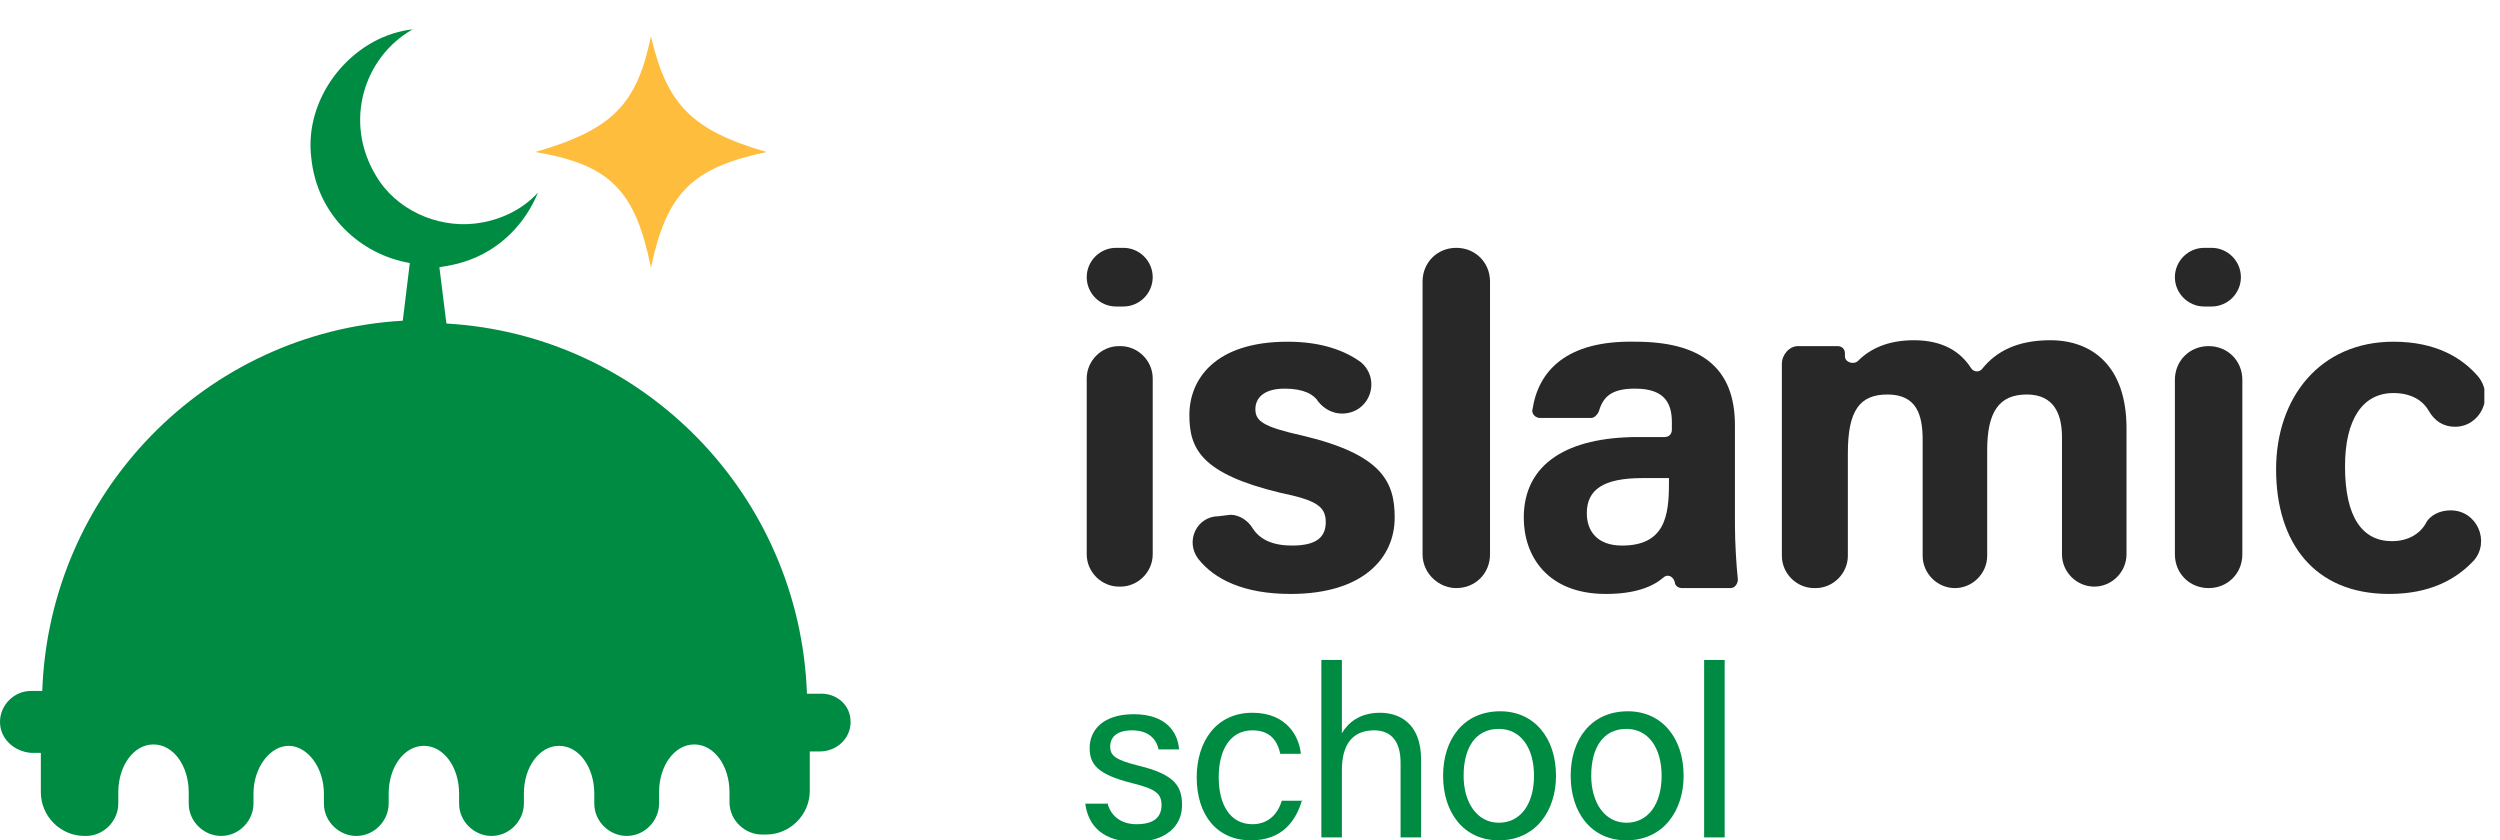 <svg width="119" height="40" viewBox="0 0 119 40" fill="none" xmlns="http://www.w3.org/2000/svg">
<g clip-path="url(#clip0)">
<path d="M40.489 34.363C40.489 35.167 39.818 35.77 39.014 35.77H38.545V37.646C38.545 38.785 37.606 39.724 36.467 39.724H36.266C35.461 39.724 34.724 39.053 34.724 38.182V37.713C34.724 36.44 33.986 35.435 33.048 35.435C32.109 35.435 31.372 36.44 31.372 37.713V38.249C31.372 39.053 30.702 39.791 29.83 39.791C29.026 39.791 28.288 39.12 28.288 38.249V37.78C28.288 36.507 27.551 35.502 26.613 35.502C25.674 35.502 24.937 36.507 24.937 37.78V38.249C24.937 39.053 24.266 39.791 23.395 39.791C22.59 39.791 21.853 39.12 21.853 38.249V37.78C21.853 36.507 21.116 35.502 20.177 35.502C19.239 35.502 18.501 36.507 18.501 37.78V38.249C18.501 39.053 17.831 39.791 16.96 39.791C16.155 39.791 15.418 39.12 15.418 38.249V37.78C15.418 36.507 14.614 35.502 13.742 35.502C12.871 35.502 12.066 36.507 12.066 37.78V38.249C12.066 39.053 11.396 39.791 10.524 39.791C9.72 39.791 8.983 39.12 8.983 38.249V37.713C8.983 36.44 8.245 35.435 7.307 35.435C6.368 35.435 5.631 36.44 5.631 37.713V38.249C5.631 39.053 4.961 39.791 4.089 39.791H4.022C2.882 39.791 1.944 38.852 1.944 37.713V35.837H1.475C0.67 35.77 0 35.167 0 34.363C0 33.559 0.67 32.889 1.475 32.889H2.011C2.346 23.441 9.787 15.802 19.172 15.266L19.507 12.519C17.161 12.117 15.083 10.241 14.815 7.494C14.546 5.282 15.82 3.071 17.764 1.999C18.367 1.664 19.038 1.463 19.641 1.396C17.295 2.736 16.356 5.819 17.898 8.365C18.837 9.973 20.781 10.844 22.59 10.643C23.797 10.509 24.87 9.973 25.607 9.169C25.004 10.643 23.797 11.916 22.121 12.452C21.719 12.586 21.317 12.653 20.915 12.72L21.25 15.4C30.635 15.936 38.075 23.575 38.411 33.023H38.947C39.818 32.956 40.489 33.559 40.489 34.363Z" fill="#008B43"/>
<path d="M25.48 7.236C29.187 6.163 30.315 4.947 30.985 1.731C31.742 4.96 32.904 6.196 36.49 7.236C32.953 7.981 31.735 9.175 30.985 12.741C30.24 9.076 29.063 7.84 25.48 7.236Z" fill="#FFBD3E"/>
<path d="M53.124 11.797H53.473C54.241 11.797 54.869 12.426 54.869 13.194C54.869 13.962 54.241 14.59 53.473 14.59H53.124C52.356 14.59 51.728 13.962 51.728 13.194C51.728 12.426 52.356 11.797 53.124 11.797ZM53.264 16.475H53.333C54.171 16.475 54.869 17.173 54.869 18.011V26.387C54.869 27.225 54.171 27.923 53.333 27.923H53.264C52.426 27.923 51.728 27.225 51.728 26.387V18.011C51.728 17.173 52.426 16.475 53.264 16.475Z" fill="#282828"/>
<path d="M58.569 24.503C58.988 24.503 59.407 24.782 59.616 25.131C59.965 25.689 60.593 25.969 61.501 25.969C62.688 25.969 63.106 25.55 63.106 24.852C63.106 24.084 62.618 23.805 60.942 23.456C57.173 22.548 56.614 21.361 56.614 19.756C56.614 18.08 57.801 16.265 61.291 16.265C62.897 16.265 64.014 16.684 64.782 17.243C65.759 18.08 65.201 19.686 63.874 19.686C63.456 19.686 63.037 19.476 62.757 19.127C62.548 18.778 62.059 18.499 61.152 18.499C60.105 18.499 59.756 18.988 59.756 19.476C59.756 20.035 60.105 20.314 61.989 20.733C65.829 21.64 66.387 22.967 66.387 24.642C66.387 26.527 64.921 28.272 61.431 28.272C59.197 28.272 57.801 27.574 57.033 26.597C56.405 25.759 56.963 24.572 58.011 24.572L58.569 24.503Z" fill="#282828"/>
<path d="M67.714 26.387V13.403C67.714 12.496 68.412 11.797 69.319 11.797C70.227 11.797 70.925 12.496 70.925 13.403V26.387C70.925 27.295 70.227 27.993 69.319 27.993C68.482 27.993 67.714 27.295 67.714 26.387Z" fill="#282828"/>
<path d="M82.583 24.991C82.583 25.829 82.653 26.946 82.722 27.574C82.722 27.784 82.583 27.993 82.374 27.993H80.07C79.86 27.993 79.721 27.853 79.721 27.714C79.651 27.435 79.372 27.295 79.162 27.504C78.674 27.923 77.836 28.272 76.44 28.272C73.647 28.272 72.531 26.457 72.531 24.642C72.531 22.059 74.625 20.803 77.976 20.803H79.232C79.442 20.803 79.581 20.663 79.581 20.454V20.105C79.581 19.267 79.302 18.499 77.836 18.499C76.649 18.499 76.3 18.918 76.091 19.616C76.021 19.756 75.881 19.895 75.742 19.895H73.298C73.089 19.895 72.88 19.686 72.949 19.476C73.229 17.661 74.555 16.195 77.836 16.265C80.907 16.265 82.583 17.452 82.583 20.244V24.991ZM79.511 22.757C79.232 22.757 78.604 22.757 78.185 22.757C76.3 22.757 75.532 23.316 75.532 24.433C75.532 25.27 76.021 25.969 77.208 25.969C79.232 25.969 79.442 24.572 79.442 23.037V22.757H79.511Z" fill="#282828"/>
<path d="M84.817 19.476C84.817 18.778 84.817 18.011 84.817 17.312C84.817 16.893 85.166 16.475 85.585 16.475H87.469C87.679 16.475 87.819 16.614 87.819 16.824C87.819 16.893 87.819 16.893 87.819 16.963C87.819 17.243 88.237 17.382 88.447 17.173C89.005 16.614 89.843 16.195 91.1 16.195C92.496 16.195 93.333 16.754 93.822 17.522C93.962 17.731 94.241 17.731 94.38 17.522C95.009 16.754 95.986 16.195 97.592 16.195C99.616 16.195 101.222 17.452 101.222 20.384V26.387C101.222 27.225 100.524 27.923 99.686 27.923C98.848 27.923 98.15 27.225 98.15 26.387V20.803C98.15 19.756 97.801 18.778 96.475 18.778C95.148 18.778 94.59 19.616 94.59 21.431V26.457C94.59 27.295 93.892 27.993 93.054 27.993C92.216 27.993 91.518 27.295 91.518 26.457V20.942C91.518 19.756 91.239 18.778 89.843 18.778C88.517 18.778 87.958 19.546 87.958 21.571V26.457C87.958 27.295 87.26 27.993 86.422 27.993H86.353C85.515 27.993 84.817 27.295 84.817 26.457V19.476Z" fill="#282828"/>
<path d="M104.921 11.797H105.271C106.038 11.797 106.667 12.426 106.667 13.194C106.667 13.962 106.038 14.59 105.271 14.59H104.921C104.154 14.59 103.525 13.962 103.525 13.194C103.525 12.426 104.154 11.797 104.921 11.797ZM105.131 16.475C106.038 16.475 106.736 17.173 106.736 18.08V26.387C106.736 27.295 106.038 27.993 105.131 27.993C104.223 27.993 103.525 27.295 103.525 26.387V18.08C103.525 17.173 104.223 16.475 105.131 16.475Z" fill="#282828"/>
<path d="M116.649 24.293C117.906 24.293 118.534 25.759 117.766 26.667C116.928 27.574 115.672 28.272 113.717 28.272C110.157 28.272 108.342 25.829 108.342 22.339C108.342 18.918 110.436 16.265 113.927 16.265C115.951 16.265 117.208 17.033 117.976 17.941C118.743 18.918 118.045 20.314 116.859 20.314C116.3 20.314 115.881 20.035 115.602 19.546C115.323 19.058 114.764 18.709 113.927 18.709C112.461 18.709 111.623 19.965 111.623 22.199C111.623 24.642 112.461 25.759 113.857 25.759C114.625 25.759 115.183 25.41 115.462 24.922C115.672 24.503 116.161 24.293 116.649 24.293Z" fill="#282828"/>
<path d="M52.705 38.185C52.845 38.813 53.333 39.232 54.101 39.232C54.939 39.232 55.288 38.883 55.288 38.325C55.288 37.766 55.009 37.557 53.892 37.278C52.216 36.859 51.867 36.37 51.867 35.602C51.867 34.764 52.496 33.996 53.962 33.996C55.497 33.996 56.056 34.834 56.126 35.672H55.148C55.078 35.323 54.799 34.764 53.892 34.764C53.054 34.764 52.845 35.183 52.845 35.532C52.845 35.951 53.054 36.161 54.171 36.44C55.916 36.859 56.265 37.417 56.265 38.325C56.265 39.372 55.428 40.07 54.031 40.07C52.496 40.07 51.798 39.302 51.658 38.255H52.705V38.185Z" fill="#008B43"/>
<path d="M61.989 38.045C61.71 39.023 61.082 40 59.546 40C57.941 40 56.963 38.813 56.963 36.998C56.963 35.323 57.871 33.927 59.616 33.927C61.291 33.927 61.85 35.113 61.92 35.881H60.942C60.803 35.253 60.454 34.764 59.616 34.764C58.569 34.764 58.011 35.672 58.011 36.998C58.011 38.325 58.569 39.232 59.616 39.232C60.314 39.232 60.803 38.813 61.012 38.115H61.989V38.045Z" fill="#008B43"/>
<path d="M63.874 31.414V34.904C64.154 34.415 64.712 33.927 65.689 33.927C66.597 33.927 67.644 34.415 67.644 36.161V39.86H66.667V36.3C66.667 35.323 66.248 34.764 65.41 34.764C64.363 34.764 63.874 35.462 63.874 36.649V39.86H62.897V31.414H63.874Z" fill="#008B43"/>
<path d="M74.066 36.928C74.066 38.604 73.089 40 71.344 40C69.668 40 68.691 38.674 68.691 36.928C68.691 35.183 69.668 33.857 71.414 33.857C73.019 33.857 74.066 35.113 74.066 36.928ZM69.668 36.928C69.668 38.185 70.297 39.162 71.344 39.162C72.391 39.162 73.019 38.255 73.019 36.928C73.019 35.602 72.391 34.695 71.344 34.695C70.227 34.695 69.668 35.602 69.668 36.928Z" fill="#008B43"/>
<path d="M80.14 36.928C80.14 38.604 79.162 40 77.417 40C75.742 40 74.764 38.674 74.764 36.928C74.764 35.183 75.742 33.857 77.487 33.857C79.093 33.857 80.14 35.113 80.14 36.928ZM75.742 36.928C75.742 38.185 76.37 39.162 77.417 39.162C78.464 39.162 79.093 38.255 79.093 36.928C79.093 35.602 78.464 34.695 77.417 34.695C76.3 34.695 75.742 35.602 75.742 36.928Z" fill="#008B43"/>
<path d="M81.117 39.86V31.414H82.094V39.86H81.117Z" fill="#008B43"/>
</g>
<defs>
<clipPath id="clip0">
<rect width="118.255" height="40" fill="white"/>
</clipPath>
</defs>
</svg>
